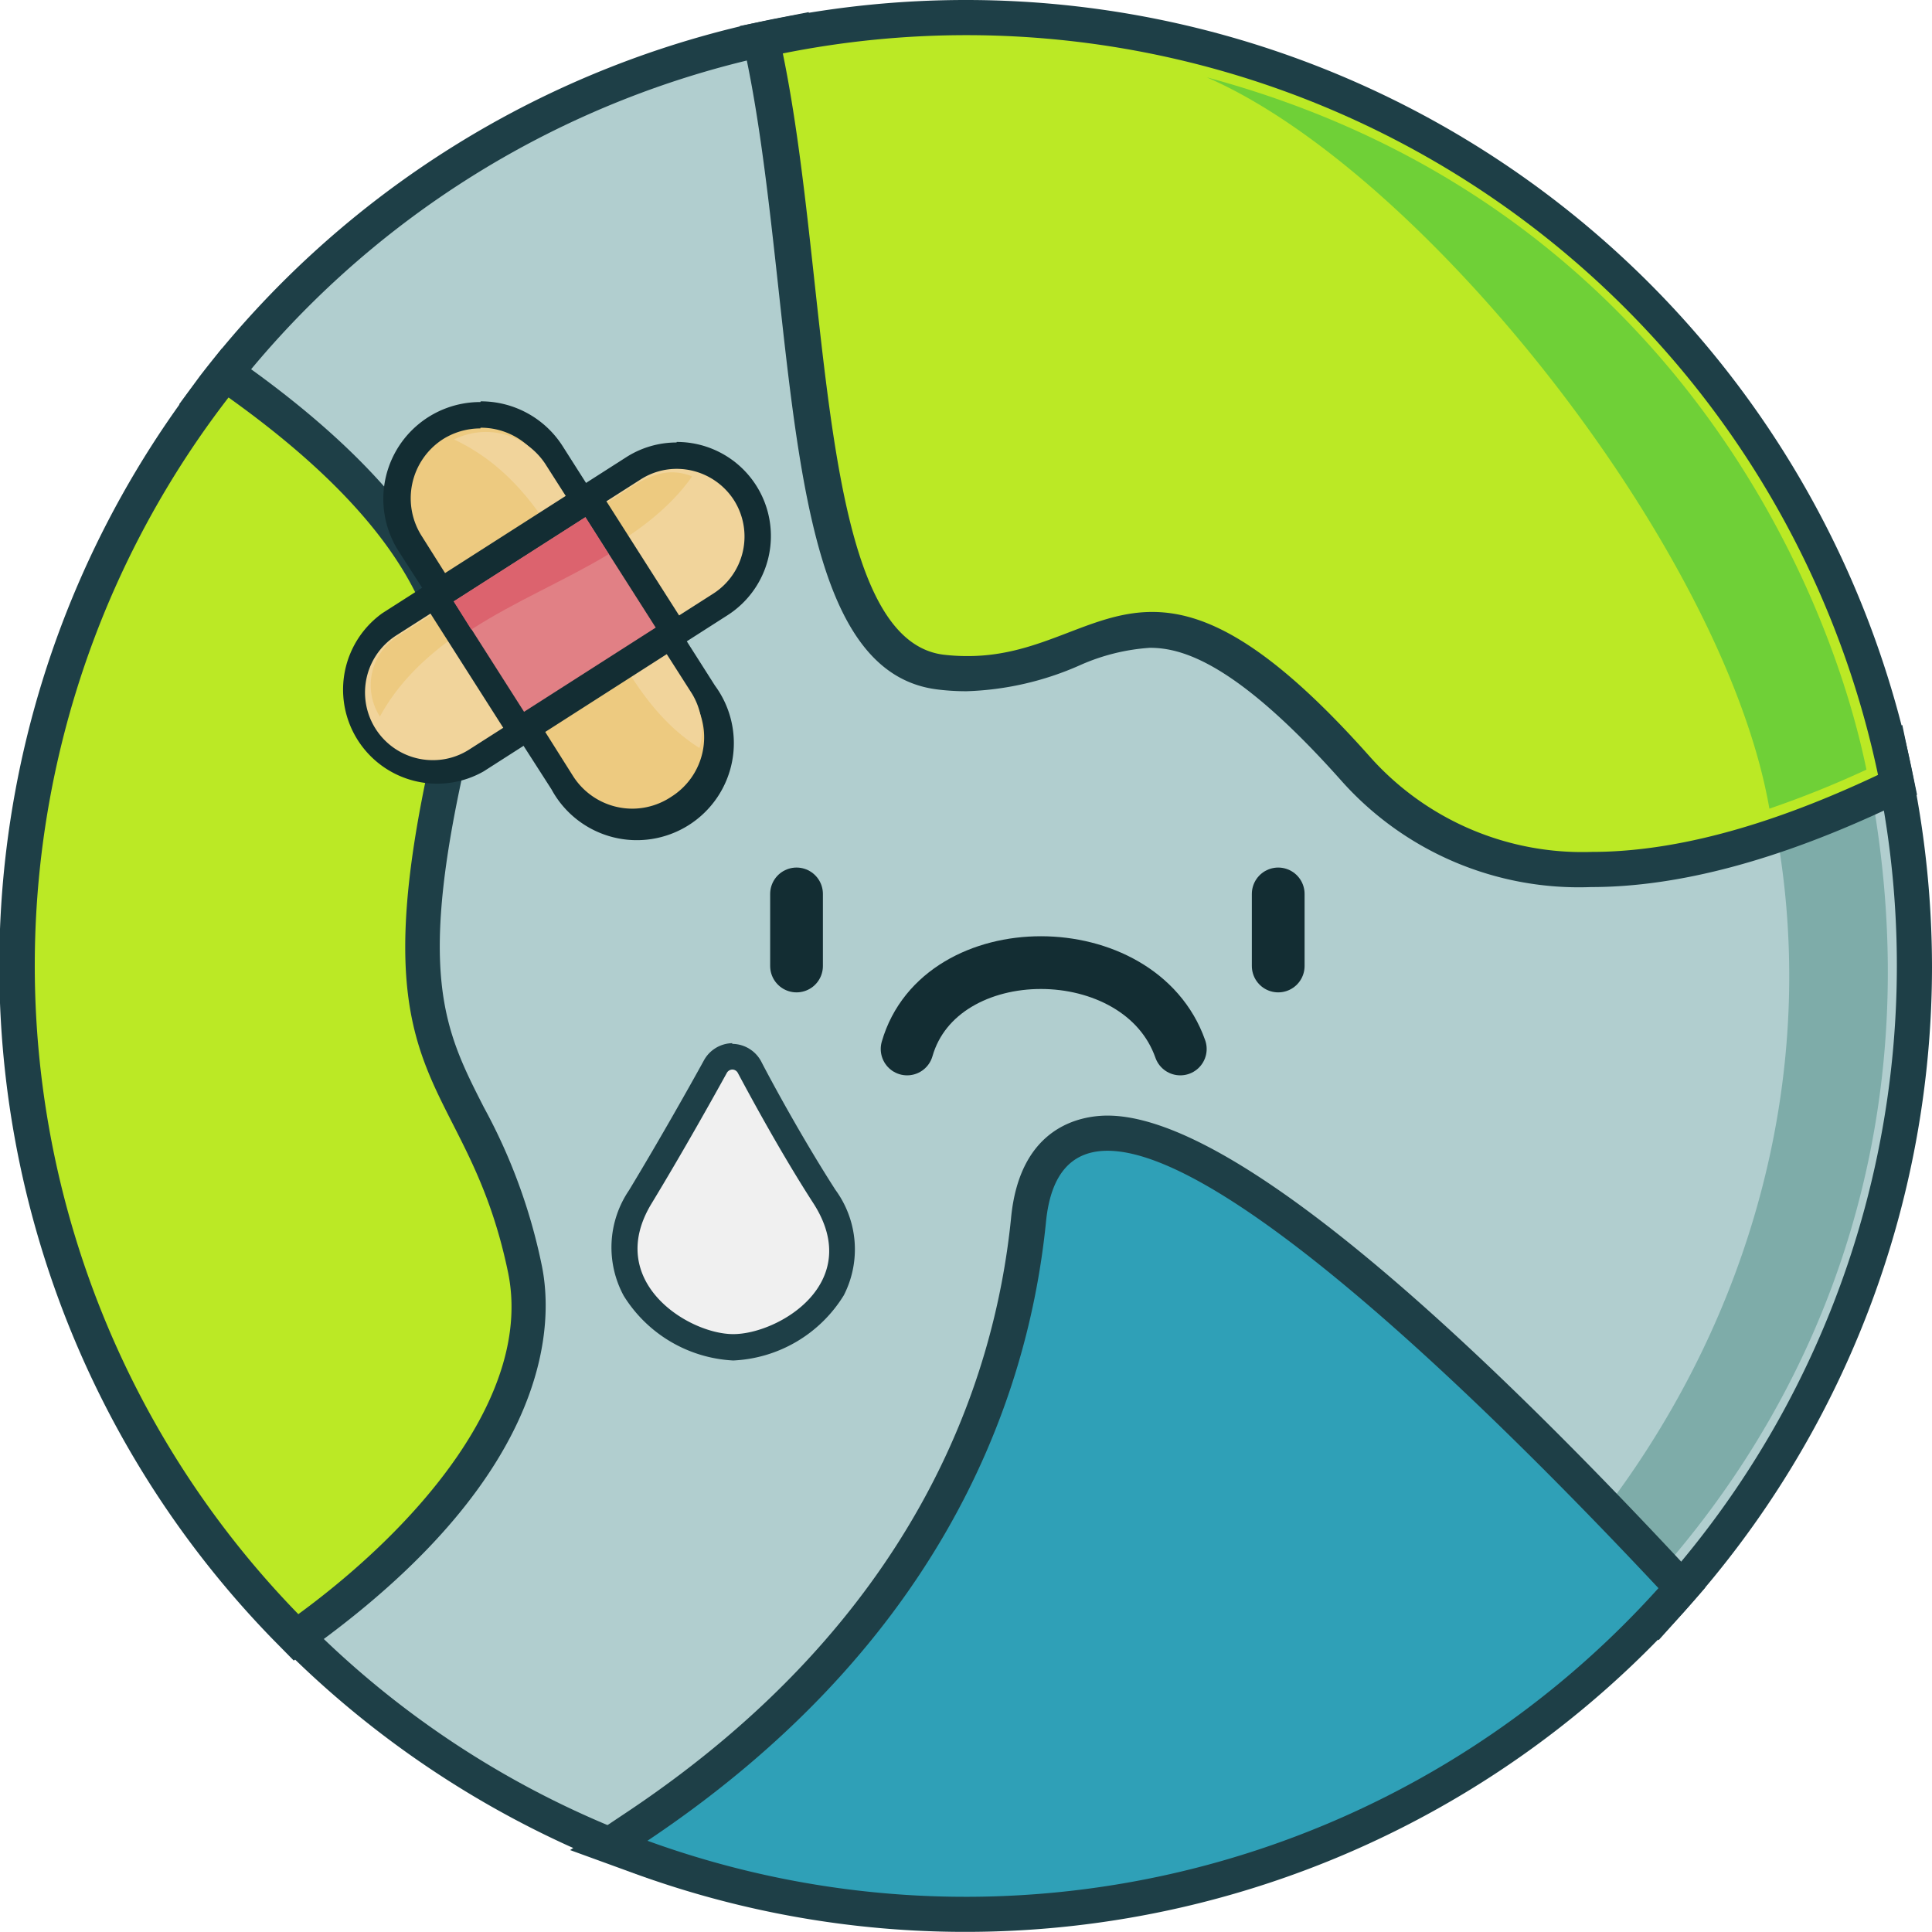 <svg xmlns="http://www.w3.org/2000/svg" viewBox="0 0 109.9 109.9"><defs><style>.cls-1{fill:#b1cecf;}.cls-2{fill:#1e3f47;}.cls-3{fill:#bbe925;}.cls-4{fill:#7eaca9;}.cls-5{fill:#2fa0b7;}.cls-6{fill:#6fd037;}.cls-7,.cls-8{fill:none;stroke:#132d33;stroke-linecap:round;stroke-width:3px;}.cls-7{stroke-miterlimit:10;}.cls-8{stroke-linejoin:round;}.cls-9{fill:#edca80;}.cls-10{fill:#132d33;}.cls-11{fill:#f1d49b;}.cls-12{fill:#e18085;}.cls-13{fill:#dc636e;}.cls-14{fill:#f0f0f0;}</style></defs><g id="Layer_2" data-name="Layer 2"><g id="Layer_1-2" data-name="Layer 1"><g id="sad_earth" data-name="sad earth"><path class="cls-1" d="M36.48,105.65A54.39,54.39,0,0,1,16.25,92.52l-.8-.83.93-.67c3.13-2.3,13.22-10.41,11.53-18.48a29.63,29.63,0,0,0-3.05-8.15c-2.36-4.62-4.4-8.61-1.07-22.7,1.37-5.82-2.33-11.8-11.33-18.27l-.84-.61.63-.82a54,54,0,0,1,32-19.93l1-.2.21,1c.82,4,1.32,8.58,1.81,13,1.07,9.75,2.17,19.83,6.47,20.37a9.12,9.12,0,0,0,1.27.08,14.36,14.36,0,0,0,5.35-1.27,14.11,14.11,0,0,1,5.13-1.24c3.81,0,7.87,2.65,13.14,8.57A15.19,15.19,0,0,0,90.5,47.46c4.51,0,9.84-1.44,15.85-4.28l1.14-.55.26,1.25A53.91,53.91,0,0,1,95.07,91l-.73.81-.75-.8C79,75.41,67.83,66.46,63,66.46c-1,0-2.23.36-2.51,3.15-1,10-5.82,24.4-23.1,35.93l-.42.28Z"/><path class="cls-2" d="M44.48,3c2.73,13.2,1.89,33.28,9.13,34.2a11.38,11.38,0,0,0,1.4.08c4.26,0,6.91-2.51,10.48-2.51,3,0,6.63,1.77,12.39,8.24A16.13,16.13,0,0,0,90.5,48.46c5.57,0,11.41-2.08,16.28-4.38A53,53,0,0,1,94.33,90.34C85.57,81,70,65.46,63,65.46c-1.94,0-3.22,1.2-3.5,4.05-1.11,11.06-6.64,24.5-22.67,35.2A52.88,52.88,0,0,1,17,91.82c6.71-4.91,13.4-12.44,11.92-19.49C26.44,60.63,20,62.27,24.76,41.92,26.65,34,19.3,27.11,13,22.61A52.89,52.89,0,0,1,44.48,3M46,.69l-2,.39a54.89,54.89,0,0,0-32.62,20.3L10.19,23l1.68,1.21c8.52,6.13,12.2,11.92,11,17.23C19.4,55.91,21.52,60.05,24,64.85a28.72,28.72,0,0,1,3,7.89c1.25,6-4.94,12.93-11.14,17.47l-1.86,1.36,1.6,1.65a55.33,55.33,0,0,0,20.61,13.37l1,.35.84-.57C55.54,94.62,60.45,80,61.48,69.71c.22-2.25,1-2.25,1.51-2.25,1.69,0,8.82,1.75,29.87,24.24l1.49,1.6,1.46-1.63A54.83,54.83,0,0,0,109.9,55a55.52,55.52,0,0,0-1.17-11.28l-.52-2.48-2.29,1.08C100,45.05,94.86,46.46,90.5,46.46a14,14,0,0,1-11.12-4.74c-5.48-6.16-9.76-8.91-13.89-8.91h0A14.86,14.86,0,0,0,60,34.12a13.54,13.54,0,0,1-5,1.2,8.83,8.83,0,0,1-1.14-.07c-3.52-.44-4.68-11-5.61-19.49-.49-4.47-1-9.1-1.83-13.12L46,.69Z"/><path class="cls-3" d="M16.25,92.52a53.91,53.91,0,0,1-4-70.53l.59-.76.78.56c9.74,7,13.7,13.66,12.12,20.36-3.17,13.38-1.37,16.89.9,21.33a31.43,31.43,0,0,1,3.23,8.65c1.94,9.24-8.93,18-12.31,20.5l-.7.51Z"/><path class="cls-2" d="M13,22.61C19.3,27.11,26.65,34,24.76,41.92,20,62.27,26.44,60.63,28.89,72.33c1.48,7-5.21,14.58-11.92,19.49A52.89,52.89,0,0,1,13,22.61m-.4-2.76-1.18,1.53a54.91,54.91,0,0,0,4.07,71.84l1.22,1.24,1.4-1c13.46-9.86,13.37-18.33,12.7-21.52A32.17,32.17,0,0,0,27.53,63c-2.26-4.43-3.9-7.63-.82-20.65,1.66-7-2.54-14.23-12.5-21.4l-1.57-1.13Z"/><path class="cls-4" d="M59.37,107c29.93-8.3,46.32-35,41.61-60.07a36.39,36.39,0,0,0,5.43-2.09C113.27,82,82.58,106.66,59.37,107Z"/><path class="cls-5" d="M55,108.9a53.89,53.89,0,0,1-18.47-3.25L34.63,105l1.64-1.09C52.9,92.78,57.53,79,58.49,69.41c.43-4.31,3-5,4.5-5,7,0,21.31,13.7,32.07,25.19l.62.67-.61.69A54.05,54.05,0,0,1,55,108.9Z"/><path class="cls-2" d="M63,65.46c7,0,22.58,15.53,31.34,24.88a53,53,0,0,1-57.51,14.37c16-10.7,21.56-24.14,22.67-35.2.28-2.86,1.56-4.05,3.5-4.05m0-2c-1.47,0-5,.57-5.49,5.86C56.56,78.7,52,92.16,35.71,103.05l-3.28,2.19,3.71,1.35A55,55,0,0,0,95.81,91.67L97,90.31,95.79,89C79.94,72,68.91,63.46,63,63.46Z"/><path class="cls-3" d="M90.5,49.46a17.09,17.09,0,0,1-13.36-5.75c-6.23-7-9.5-7.9-11.65-7.9a12.41,12.41,0,0,0-4.41,1.11A16.29,16.29,0,0,1,55,38.32a13,13,0,0,1-1.52-.09c-5.87-.74-7-11.14-8.21-22.14-.48-4.41-1-9-1.78-12.85l-.21-1,1-.2A54.69,54.69,0,0,1,55,1a54.14,54.14,0,0,1,52.8,42.88l.16.77-.71.34c-6.28,3-11.9,4.47-16.7,4.47Z"/><path class="cls-2" d="M55,2a53,53,0,0,1,51.83,42.08c-4.87,2.3-10.71,4.38-16.28,4.38a16.17,16.17,0,0,1-12.62-5.41c-5.76-6.48-9.39-8.24-12.39-8.24-3.57,0-6.22,2.51-10.48,2.51a11.38,11.38,0,0,1-1.4-.08c-7.24-.92-6.4-21-9.13-34.2A53,53,0,0,1,55,2m0-2A55.12,55.12,0,0,0,44.08,1.08l-2,.4.41,2c.79,3.83,1.29,8.36,1.77,12.74,1.3,11.91,2.42,22.19,9.07,23a13.16,13.16,0,0,0,1.65.1,17.16,17.16,0,0,0,6.43-1.47,11.66,11.66,0,0,1,4-1c1.79,0,4.87.79,10.9,7.57A18.09,18.09,0,0,0,90.5,50.46c5,0,10.72-1.54,17.13-4.57l1.42-.68-.32-1.54A54.95,54.95,0,0,0,55,0Z"/><path class="cls-6" d="M100.65,46c-2.54-14.65-19.56-36.18-32-41.6,26,7,35.3,28.54,37.52,39.38A56.51,56.51,0,0,1,100.65,46Z"/><g id="face"><line class="cls-7" x1="45.31" y1="50.85" x2="45.31" y2="54.95"/><line class="cls-7" x1="72.71" y1="50.85" x2="72.71" y2="54.95"/><path class="cls-8" d="M51.6,59.67c1.89-6.56,13.24-6.54,15.54,0"/></g><g id="band"><g id="bandaid"><path class="cls-9" d="M36,46.7a4.76,4.76,0,0,1-4-2.2L23.32,30.92a4.77,4.77,0,0,1,8-5.14L40,39.36a4.77,4.77,0,0,1-4,7.34Z"/><path class="cls-10" d="M27.33,24.33a4,4,0,0,1,3.4,1.85l8.68,13.58a4,4,0,0,1-1.22,5.56A4,4,0,0,1,36,46a4,4,0,0,1-3.4-1.85L24,30.51A4,4,0,0,1,25.17,25a4,4,0,0,1,2.16-.63m0-1.5a5.51,5.51,0,0,0-4.65,8.49L31.37,44.9A5.52,5.52,0,1,0,40.67,39L32,25.37a5.51,5.51,0,0,0-4.66-2.54Z"/><path class="cls-11" d="M39.79,42.55a3.94,3.94,0,0,0-.42-3.08L31,26.36A4.05,4.05,0,0,0,25.83,25C33.28,28.5,33.53,38.62,39.79,42.55Z"/></g><g id="bandaid-2" data-name="bandaid"><path class="cls-11" d="M24.64,44a4.6,4.6,0,0,1-2.49-8.48L36,26.64a4.6,4.6,0,1,1,5,7.76L27.11,43.26a4.52,4.52,0,0,1-2.47.73Z"/><path class="cls-10" d="M38.49,26.67a3.88,3.88,0,0,1,3.26,1.78h0a3.86,3.86,0,0,1-1.18,5.32L26.7,42.63a3.8,3.8,0,0,1-2.06.61,3.85,3.85,0,0,1-2.09-7.1l13.88-8.86a3.8,3.8,0,0,1,2.06-.61m0-1.5a5.31,5.31,0,0,0-2.87.84L21.75,34.88a5.35,5.35,0,0,0,5.76,9L41.38,35a5.35,5.35,0,0,0-2.89-9.86Z"/><path class="cls-9" d="M39.37,27.1c-1.52-.61-2.69.07-4.07,1l-12.69,8.1a3.3,3.3,0,0,0-1,4.56C25.36,33.9,35.27,32.94,39.37,27.1Z"/><rect class="cls-12" x="26.37" y="30.48" width="10.39" height="8.96" transform="translate(-13.86 22.5) rotate(-32.58)"/><path class="cls-10" d="M33.3,29.42l4,6.28-7.49,4.79-4-6.28,7.49-4.79m.46-2.07-1.26.81L25,32.94l-1.26.81L24.55,35l4,6.28.81,1.26,1.26-.81L38.13,37l1.26-.8-.81-1.27-4-6.28-.81-1.26Z"/><path class="cls-13" d="M33.3,29.42l-7.49,4.79,1,1.6c2.49-1.61,5.33-2.79,7.82-4.29Z"/></g></g><path class="cls-14" d="M41.71,76.64a7,7,0,0,1-5.58-3.3,5,5,0,0,1,.29-5.28c1.83-3,3.59-6.16,4.26-7.38a1.14,1.14,0,0,1,1-.59,1.11,1.11,0,0,1,1,.61c.68,1.26,2.44,4.52,4.26,7.35a4.89,4.89,0,0,1,.45,5.27A7,7,0,0,1,41.71,76.64Z"/><path class="cls-2" d="M41.66,60.84a.36.36,0,0,1,.32.21c.7,1.31,2.46,4.57,4.29,7.4,2.92,4.54-2,7.44-4.56,7.44s-7.35-3-4.64-7.44c1.82-3,3.57-6.14,4.27-7.41a.37.37,0,0,1,.32-.2m0-1.5a1.88,1.88,0,0,0-1.63,1c-.67,1.22-2.43,4.36-4.25,7.37a5.78,5.78,0,0,0-.3,6,7.8,7.8,0,0,0,6.23,3.68A7.8,7.8,0,0,0,48,73.68a5.73,5.73,0,0,0-.48-6c-1.8-2.8-3.55-6-4.22-7.3a1.88,1.88,0,0,0-1.65-1Z"/></g></g></g></svg>